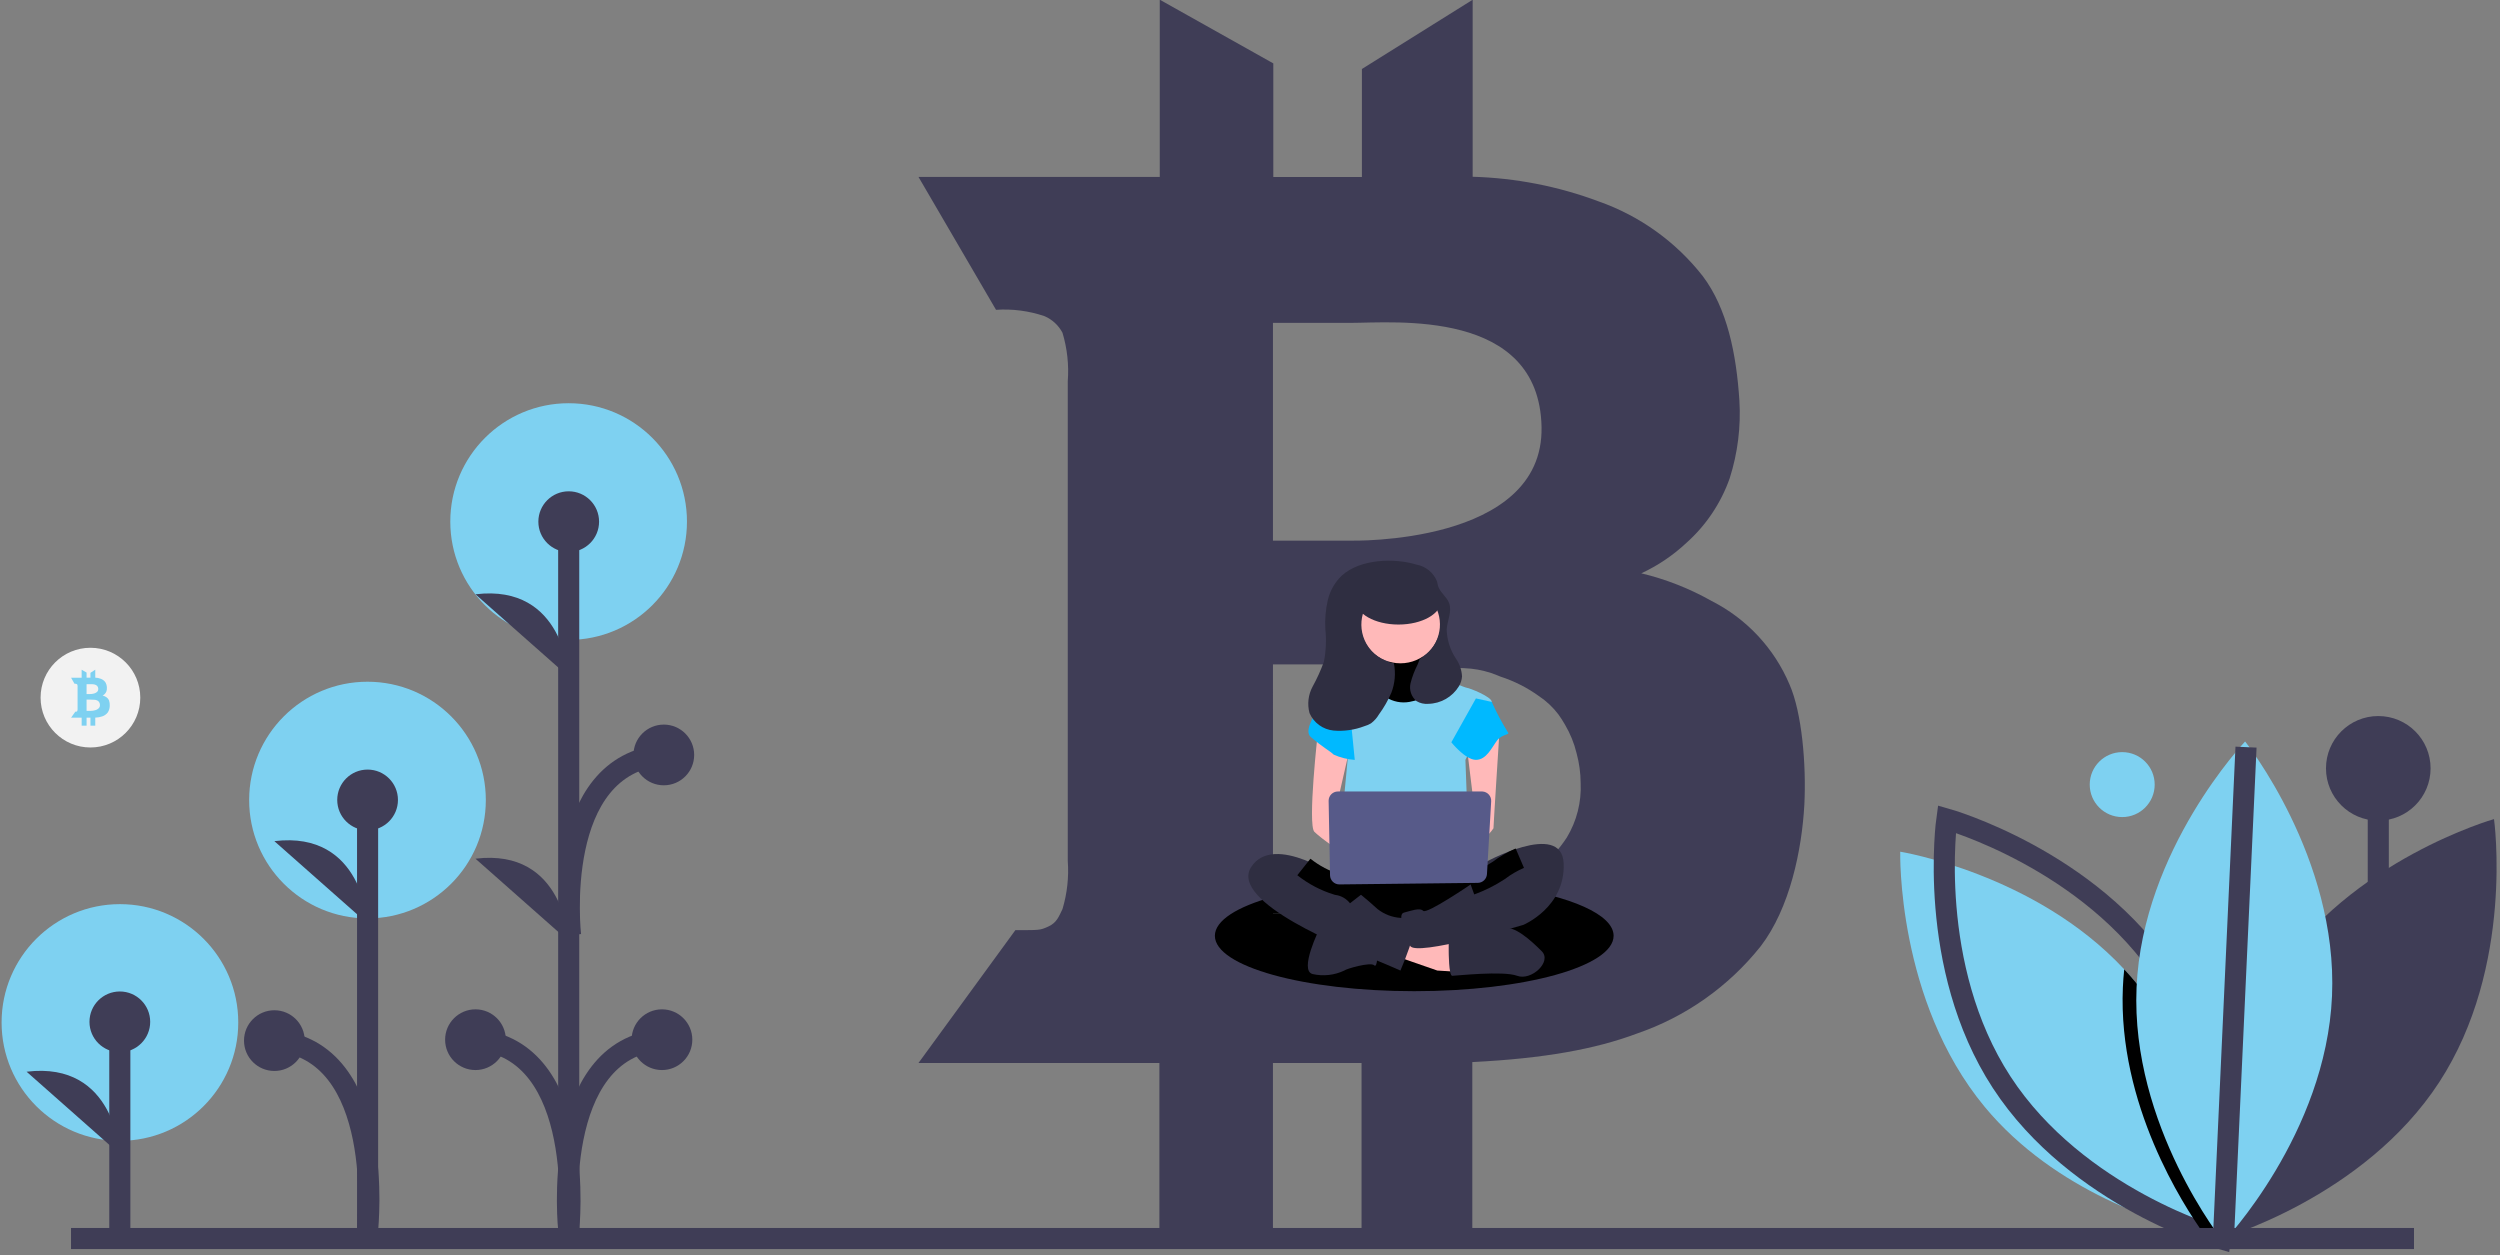 <?xml version="1.0" encoding="UTF-8"?>
<svg width="237px" height="119px" viewBox="0 0 237 119" version="1.1" xmlns="http://www.w3.org/2000/svg" xmlns:xlink="http://www.w3.org/1999/xlink">
    <rect x="0" y="0" width="237" height="119" fill="#808080" stroke="none"/>
    <!-- Generator: sketchtool 61 (101010) - https://sketch.com -->
    <title>99F2C487-60E4-4552-8276-E2C744DC7F52</title>
    <desc>Created with sketchtool.</desc>
    <g id="Page-1" stroke="none" stroke-width="1" fill="none" fill-rule="evenodd">
        <g id="Home-crypto" transform="translate(-228, -1235)">
            <g id="Seccion-2" transform="translate(173, 1016)">
                <g id="Ilustracion-1" transform="translate(55, 218)">
                    <path d="M120.677,63.985 L129.077,63.985 C130.784,63.985 136.654,64.245 138.791,64.342 C139.662,64.374 140.525,64.528 141.353,64.799 C141.653,64.899 141.941,65.017 142.253,65.146 C143.548,65.565 144.769,66.183 145.873,66.979 C146.593,67.454 147.226,68.049 147.745,68.738 C147.97,69.049 148.177,69.373 148.365,69.707 C148.862,70.548 149.231,71.458 149.46,72.407 C149.71,73.324 149.84,74.271 149.846,75.221 C149.931,77.037 149.475,78.837 148.536,80.393 C147.167,82.491 145.191,84.122 142.87,85.066 C136.842,87.807 129.079,87.613 129.079,87.613 L120.679,87.613 L120.677,63.985 Z M120.677,31.955 L120.677,31.955 L120.677,31.609 L128.018,31.609 C132.148,31.609 145.91,30.233 146.139,41.473 C146.368,52.713 128.018,52.253 128.018,52.253 L120.677,52.253 L120.677,51.387 L120.677,31.955 Z M169.641,65.875 C168.192,62.454 165.578,59.655 162.264,57.975 C160.174,56.794 157.929,55.91 155.595,55.35 C157.165,54.62 158.61,53.646 159.874,52.462 C161.734,50.801 163.145,48.697 163.974,46.345 C164.736,43.957 165.048,41.447 164.893,38.945 C164.604,34.534 163.738,30.255 161.427,27.183 C158.881,23.926 155.455,21.466 151.555,20.094 C147.729,18.662 143.693,17.873 139.609,17.757 L139.609,0.975 L129.109,7.539 L129.109,17.778 L120.709,17.778 L120.709,7.009 L109.945,0.971 L109.945,17.771 L87.072,17.771 L94.423,30.371 C95.979,30.266 97.54,30.47 99.017,30.971 C99.75,31.285 100.353,31.841 100.724,32.546 C101.172,34.034 101.342,35.591 101.224,37.14 L101.224,82.612 C101.338,84.152 101.168,85.701 100.724,87.18 C100.383,87.863 100.199,88.466 99.385,88.834 C98.571,89.202 98.545,89.175 96.285,89.175 L96.259,89.175 L87.07,101.775 L109.911,101.775 L109.911,118.575 L120.675,118.575 L120.675,101.775 L129.075,101.775 L129.075,118.575 L139.575,118.575 L139.575,101.685 C146.401,101.344 151.258,100.451 155.17,98.985 C159.791,97.404 163.863,94.534 166.906,90.715 C169.689,87.092 170.818,81.552 171.054,77.273 C171.243,73.462 170.823,68.553 169.641,65.875 L169.641,65.875 Z" id="Fill-123" fill="#3F3D56"></path>
                    <path d="M201.185,72.301 C202.885,72.301 204.264,73.679 204.264,75.38 C204.264,77.08 202.885,78.459 201.185,78.459 C199.484,78.459 198.106,77.08 198.106,75.38 C198.106,73.679 199.484,72.301 201.185,72.301" id="Fill-127" fill="#7ED1F1"></path>
                    <line x1="225.461" y1="108.901" x2="225.461" y2="73.839" id="Stroke-129" stroke="#3F3D56" stroke-width="2"></line>
                    <path d="M225.461,68.881 C228.199,68.881 230.419,71.101 230.419,73.839 C230.419,76.577 228.199,78.797 225.461,78.797 C222.723,78.797 220.503,76.577 220.503,73.839 C220.503,71.101 222.723,68.881 225.461,68.881" id="Fill-131" fill="#3F3D56"></path>
                    <path d="M215.696,93.471 C208.534,104.454 210.496,118.424 210.496,118.424 C210.496,118.424 224.07,114.586 231.232,103.603 C238.394,92.62 236.432,78.65 236.432,78.65 C236.432,78.65 222.858,82.488 215.696,93.471" id="Fill-133" fill="#3F3D56"></path>
                    <path d="M210.458,118.296 C210.458,118.296 210.284,118.268 209.958,118.203 C209.702,118.151 209.35,118.077 208.919,117.975 C205.072,117.068 194.845,114.002 188.158,105.941 C179.789,95.847 180.142,81.741 180.142,81.741 C180.142,81.741 192.942,83.82 201.37,92.885 C201.735,93.275 202.09,93.678 202.436,94.096 C209.718,102.879 210.397,114.696 210.451,117.617 C210.464,118.058 210.458,118.296 210.458,118.296" id="Fill-135" fill="#7ED1F1"></path>
                    <path d="M205.297,93.471 C212.459,104.454 210.497,118.424 210.497,118.424 C210.497,118.424 196.923,114.586 189.761,103.603 C182.599,92.62 184.561,78.65 184.561,78.65 C184.561,78.65 198.135,82.488 205.297,93.471 Z" id="Stroke-137" stroke="#3F3D56" stroke-width="2"></path>
                    <path d="M210.457,117.621 C210.268,117.849 210.101,118.044 209.964,118.203 C209.664,118.55 209.487,118.732 209.487,118.732 C209.487,118.732 209.277,118.469 208.925,117.975 C206.99,115.275 200.768,105.689 201.248,94.612 C201.274,94.031 201.316,93.457 201.376,92.889 C201.741,93.278 202.097,93.682 202.443,94.1 C209.724,102.882 210.403,114.699 210.457,117.621" id="Fill-139" fill="#000000"></path>
                    <path d="M221.076,95.413 C220.51,108.513 210.786,118.732 210.786,118.732 C210.786,118.732 201.979,107.712 202.546,94.612 C203.113,81.512 212.836,71.293 212.836,71.293 C212.836,71.293 221.642,82.313 221.076,95.413" id="Fill-141" fill="#7ED1F1"></path>
                    <line x1="210.785" y1="118.361" x2="212.923" y2="71.827" id="Stroke-143" stroke="#3F3D56" stroke-width="2"></line>
                    <line x1="6.732" y1="118.412" x2="228.847" y2="118.412" id="Stroke-145" stroke="#3F3D56" stroke-width="2"></line>
                    <path d="M53.906,39.226 C60.102,39.226 65.124,44.248 65.124,50.444 C65.124,56.64 60.102,61.662 53.906,61.662 C47.711,61.662 42.688,56.64 42.688,50.444 C42.688,44.248 47.711,39.226 53.906,39.226" id="Fill-147" fill="#7ED1F1"></path>
                    <path d="M34.838,65.628 C41.033,65.628 46.056,70.65 46.056,76.846 C46.056,83.042 41.033,88.064 34.838,88.064 C28.642,88.064 23.62,83.042 23.62,76.846 C23.62,70.65 28.642,65.628 34.838,65.628" id="Fill-149" fill="#7ED1F1"></path>
                    <path d="M11.369,86.713 C17.565,86.713 22.587,91.735 22.587,97.931 C22.587,104.127 17.565,109.149 11.369,109.149 C5.174,109.149 0.151,104.127 0.151,97.931 C0.151,91.735 5.174,86.713 11.369,86.713" id="Fill-151" fill="#7ED1F1"></path>
                    <line x1="11.359" y1="118.22" x2="11.359" y2="97.87" id="Stroke-153" stroke="#3F3D56" stroke-width="2"></line>
                    <path d="M11.36,94.992 C12.949,94.992 14.238,96.281 14.238,97.87 C14.238,99.459 12.949,100.748 11.36,100.748 C9.771,100.748 8.482,99.459 8.482,97.87 C8.482,96.281 9.771,94.992 11.36,94.992" id="Fill-155" fill="#3F3D56"></path>
                    <path d="M11.36,110.412 C11.36,110.412 10.949,101.57 2.521,102.598" id="Fill-157" fill="#3F3D56"></path>
                    <line x1="53.913" y1="118.362" x2="53.913" y2="50.485" id="Stroke-159" stroke="#3F3D56" stroke-width="2"></line>
                    <path d="M53.914,47.576 C55.504,47.576 56.792,48.865 56.792,50.454 C56.792,52.043 55.504,53.332 53.914,53.332 C52.325,53.332 51.036,52.043 51.036,50.454 C51.036,48.865 52.325,47.576 53.914,47.576" id="Fill-161" fill="#3F3D56"></path>
                    <path d="M45.075,96.685 C46.664,96.685 47.953,97.974 47.953,99.563 C47.953,101.152 46.664,102.441 45.075,102.441 C43.486,102.441 42.197,101.152 42.197,99.563 C42.197,97.974 43.486,96.685 45.075,96.685" id="Fill-163" fill="#3F3D56"></path>
                    <path d="M53.913,65.153 C53.913,65.153 53.502,56.311 45.074,57.339" id="Fill-165" fill="#3F3D56"></path>
                    <path d="M53.913,90.218 C53.913,90.218 53.502,81.376 45.074,82.404" id="Fill-167" fill="#3F3D56"></path>
                    <path d="M53.913,117.572 C53.913,117.572 55.763,100.386 45.074,99.563" id="Stroke-169" stroke="#3F3D56" stroke-width="2"></path>
                    <path d="M62.754,96.685 C64.343,96.685 65.632,97.974 65.632,99.563 C65.632,101.152 64.343,102.441 62.754,102.441 C61.165,102.441 59.876,101.152 59.876,99.563 C59.876,97.974 61.165,96.685 62.754,96.685" id="Fill-171" fill="#3F3D56"></path>
                    <path d="M53.915,117.572 C53.915,117.572 52.065,100.386 62.754,99.563" id="Stroke-173" stroke="#3F3D56" stroke-width="2"></path>
                    <path d="M62.929,69.691 C64.518,69.691 65.807,70.98 65.807,72.569 C65.807,74.159 64.518,75.447 62.929,75.447 C61.34,75.447 60.051,74.159 60.051,72.569 C60.051,70.98 61.34,69.691 62.929,69.691" id="Fill-175" fill="#3F3D56"></path>
                    <path d="M54.09,89.66 C54.09,89.66 52.24,73.39 62.929,72.568" id="Stroke-177" stroke="#3F3D56" stroke-width="2"></path>
                    <line x1="34.848" y1="118.267" x2="34.848" y2="76.834" id="Stroke-179" stroke="#3F3D56" stroke-width="2"></line>
                    <path d="M34.848,73.956 C36.438,73.956 37.726,75.245 37.726,76.834 C37.726,78.423 36.438,79.712 34.848,79.712 C33.259,79.712 31.97,78.423 31.97,76.834 C31.97,75.245 33.259,73.956 34.848,73.956" id="Fill-181" fill="#3F3D56"></path>
                    <path d="M34.848,88.554 C34.848,88.554 34.437,79.712 26.009,80.74" id="Fill-183" fill="#3F3D56"></path>
                    <path d="M34.848,117.476 C34.848,117.476 36.698,100.476 26.009,99.651" id="Stroke-185" stroke="#3F3D56" stroke-width="2"></path>
                    <path d="M26.01,96.772 C27.599,96.772 28.888,98.061 28.888,99.65 C28.888,101.24 27.599,102.528 26.01,102.528 C24.421,102.528 23.132,101.24 23.132,99.65 C23.132,98.061 24.421,96.772 26.01,96.772" id="Fill-187" fill="#3F3D56"></path>
                    <path d="M142.87,85.067 C136.842,87.808 129.079,87.614 129.079,87.614 L120.679,87.614 L120.679,86.014 C125.057,84.921 129.557,84.401 134.069,84.468 C137.013,84.457 139.954,84.657 142.869,85.068 L142.87,85.067 Z" id="Fill-191" fill="#000000"></path>
                    <path d="M152.97,89.714 C152.97,92.614 144.506,94.965 134.07,94.965 C123.634,94.965 115.17,92.615 115.17,89.714 C115.17,88.267 117.276,86.957 120.683,86.014 L120.683,87.614 L129.083,87.614 C129.083,87.614 136.846,87.808 142.874,85.067 C148.875,85.944 152.97,87.695 152.97,89.714" id="Fill-193" fill="#000000"></path>
                    <polygon id="Fill-195" fill="#2F2E41" points="128.438 65.076 136.481 65.076 136.481 57.019 128.438 57.019"></polygon>
                    <path d="M131.429,62.717 C131.429,62.717 132.095,65.047 130.929,65.217 C130.205,65.329 129.519,65.615 128.929,66.049 L131.093,68.878 L135.087,68.878 L137.587,66.378 C137.587,66.378 134.258,63.878 134.924,62.384 C135.59,60.89 131.429,62.717 131.429,62.717" id="Fill-197" fill="#FFB9B9"></path>
                    <path d="M131.429,62.717 C131.429,62.717 132.095,65.047 130.929,65.217 C130.205,65.329 129.519,65.615 128.929,66.049 L131.093,68.878 L135.087,68.878 L137.587,66.378 C137.587,66.378 134.258,63.878 134.924,62.384 C135.59,60.89 131.429,62.717 131.429,62.717" id="Fill-198" fill="#000000"></path>
                    <polygon id="Fill-199" fill="#FFB9B9" points="132.428 91.677 136.256 93.008 138.919 93.175 138.753 90.845 133.261 89.221"></polygon>
                    <path d="M137.337,91.177 C137.337,91.177 137.337,93.507 137.67,93.507 C138.003,93.507 142.497,93.007 143.828,93.507 C145.159,94.007 147.157,92.176 146.158,91.177 C145.159,90.178 143.531,88.677 142.514,89.013 C141.497,89.349 137.337,90.178 137.337,90.178 L137.337,91.177 Z" id="Fill-200" fill="#2F2E41"></path>
                    <path d="M125.105,89.014 C125.105,89.014 123.105,93.008 124.439,93.341 C125.448,93.569 126.504,93.452 127.439,93.008 C127.605,92.842 129.939,92.176 130.268,92.508 C130.597,92.84 130.601,91.177 130.601,91.177 L125.105,89.014 Z" id="Fill-201" fill="#2F2E41"></path>
                    <path d="M126.769,83.522 C126.769,83.522 123.607,87.849 125.937,89.014 C128.267,90.179 139.418,90.179 140.25,89.014 C141.082,87.849 141.415,84.187 140.25,83.855 C139.085,83.523 126.769,83.522 126.769,83.522" id="Fill-202" fill="#2F2E41"></path>
                    <path d="M126.769,83.522 C126.769,83.522 123.607,87.849 125.937,89.014 C128.267,90.179 139.418,90.179 140.25,89.014 C141.082,87.849 141.415,84.187 140.25,83.855 C139.085,83.523 126.769,83.522 126.769,83.522" id="Fill-203" fill="#000000"></path>
                    <path d="M132.761,56.226 C134.875,56.226 136.589,57.94 136.589,60.054 C136.589,62.168 134.875,63.882 132.761,63.882 C130.647,63.882 128.933,62.168 128.933,60.054 C128.933,57.94 130.647,56.226 132.761,56.226" id="Fill-204" fill="#FFB9B9"></path>
                    <path d="M126.769,66.046 L130.098,65.38 C130.551,66.881 132.052,67.81 133.598,67.544 C136.261,67.044 136.927,65.38 136.927,65.38 C136.927,65.38 138.927,66.212 139.091,66.212 C139.255,66.212 141.421,67.044 141.421,67.543 C140.683,69.416 139.848,71.249 138.921,73.035 L139.254,82.022 L126.938,81.689 L127.77,72.868 L126.769,66.046 Z" id="Fill-205" fill="#7ED1F1"></path>
                    <path d="M124.939,70.374 C124.939,70.374 123.939,79.195 124.606,79.861 C125.273,80.527 127.935,82.361 127.935,82.361 L127.935,80.361 L126.604,77.861 L127.935,72.036 L124.939,70.374 Z" id="Fill-206" fill="#FFB9B9"></path>
                    <path d="M142.164,70.123 C142.164,70.123 141.581,79.194 141.581,79.523 C141.104,80.236 140.399,80.766 139.581,81.023 C139.081,81.023 138.749,80.191 138.749,80.191 L139.914,78.86 L139.084,72.037 L142.164,70.123 Z" id="Fill-207" fill="#FFB9B9"></path>
                    <path d="M140.58,82.856 C140.58,82.856 148.07,78.695 148.236,82.856 C148.402,87.017 144.408,88.681 144.408,88.681 C144.408,88.681 134.089,91.775 133.673,90.644 C133.257,89.513 132.425,87.682 133.091,87.516 C133.757,87.35 134.591,87.016 134.922,87.35 C135.253,87.684 139.416,84.85 139.416,84.85 L140.58,82.856 Z" id="Fill-208" fill="#2F2E41"></path>
                    <path d="M144.079,82.356 C143.368,82.661 142.696,83.052 142.079,83.521 C141.246,84.066 140.352,84.513 139.416,84.852" id="Stroke-209" stroke="#000000" stroke-width="2"></path>
                    <path d="M127.768,66.379 L126.768,66.046 C126.768,66.046 123.106,69.874 124.268,70.873 C125.43,71.872 126.099,72.204 126.432,72.537 C127.063,72.823 127.741,72.992 128.432,73.037 L127.768,66.379 Z" id="Fill-210" fill="#00B9FF"></path>
                    <path d="M139.917,67.21 L141.417,67.543 C141.854,68.518 142.355,69.463 142.917,70.372 C143.25,70.705 142.417,70.538 141.917,71.204 C141.417,71.87 140.917,73.035 139.917,73.035 C138.917,73.035 137.587,71.371 137.587,71.371 L139.917,67.21 Z" id="Fill-211" fill="#00B9FF"></path>
                    <path d="M127.102,84.354 C127.102,84.354 120.778,79.86 118.614,83.189 C116.45,86.518 127.934,91.011 129.599,91.677 C131.264,92.343 132.761,93.008 132.761,93.008 C133.365,91.604 133.866,90.158 134.261,88.681 C134.261,88.015 133.096,88.015 132.761,88.015 C131.973,87.962 131.218,87.672 130.597,87.183 C129.49,86.171 128.323,85.226 127.102,84.354" id="Fill-212" fill="#2F2E41"></path>
                    <path d="M123.607,83.189 C124.548,83.936 125.62,84.501 126.769,84.853 C127.561,84.968 128.278,85.385 128.769,86.018" id="Stroke-213" stroke="#000000" stroke-width="2"></path>
                    <path d="M125.954,76.931 L126.087,83.978 C126.097,84.462 126.495,84.848 126.979,84.843 L140.093,84.696 C140.557,84.691 140.937,84.328 140.964,83.865 L141.364,76.965 C141.392,76.478 141.021,76.061 140.535,76.034 C140.517,76.033 140.5,76.032 140.483,76.032 L126.835,76.032 C126.348,76.032 125.953,76.427 125.953,76.913 L125.953,76.932 L125.954,76.931 Z" id="Fill-214" fill="#575A89"></path>
                    <path d="M124.437,66.087 C124.855,65.33 125.212,64.542 125.507,63.728 C125.706,62.707 125.751,61.663 125.642,60.628 C125.59,59.712 125.668,58.792 125.874,57.897 C126.083,56.998 126.553,56.181 127.224,55.547 C128.968,53.99 132.16,53.878 134.29,54.526 C135.168,54.689 135.901,55.291 136.232,56.121 C136.263,56.25 136.278,56.382 136.313,56.51 C136.487,57.145 137.137,57.546 137.371,58.162 C137.671,58.962 137.207,59.823 137.146,60.672 C137.171,61.672 137.484,62.644 138.046,63.472 C138.379,63.964 138.571,64.538 138.6,65.131 C138.576,65.454 138.478,65.767 138.313,66.045 C137.69,67.071 136.584,67.706 135.384,67.724 C134.999,67.755 134.614,67.665 134.284,67.465 C133.789,67.051 133.57,66.393 133.72,65.765 C133.875,65.153 134.1,64.561 134.391,64 C134.467,63.822 134.535,63.641 134.598,63.458 C136.394,62.455 137.036,60.187 136.034,58.391 C135.031,56.595 132.762,55.953 130.966,56.955 C129.171,57.958 128.528,60.227 129.531,62.023 C130.078,63.002 131.036,63.682 132.141,63.875 C132.327,64.815 132.243,65.787 131.897,66.68 C131.582,67.407 131.187,68.096 130.719,68.734 C130.527,69.062 130.272,69.347 129.969,69.574 C129.769,69.692 129.554,69.784 129.33,69.847 C128.403,70.2 127.41,70.34 126.422,70.257 C125.418,70.159 124.546,69.526 124.142,68.602 C123.915,67.757 124.02,66.857 124.437,66.087" id="Fill-215" fill="#2F2E41"></path>
                    <path d="M132.575,55.603 C134.819,55.603 136.637,56.634 136.637,57.905 C136.637,59.176 134.819,60.207 132.575,60.207 C130.332,60.207 128.513,59.176 128.513,57.905 C128.513,56.634 130.332,55.603 132.575,55.603" id="Fill-216" fill="#2F2E41"></path>
                    <path d="M8.573,62.409 C11.183,62.409 13.299,64.525 13.299,67.135 C13.299,69.745 11.183,71.861 8.573,71.861 C5.963,71.861 3.847,69.745 3.847,67.135 C3.847,64.525 5.963,62.409 8.573,62.409" id="Fill-218" fill="#F2F2F2"></path>
                    <path d="M8.206,67.324 L8.572,67.324 C8.646,67.324 8.902,67.336 8.995,67.34 C9.033,67.342 9.071,67.349 9.107,67.361 L9.146,67.377 C9.203,67.396 9.256,67.424 9.304,67.46 C9.335,67.482 9.363,67.509 9.386,67.539 C9.444,67.625 9.476,67.727 9.477,67.831 C9.48,67.913 9.461,67.993 9.42,68.064 C9.361,68.158 9.275,68.232 9.173,68.275 C8.982,68.353 8.778,68.392 8.573,68.39 L8.207,68.39 L8.206,67.324 Z M8.206,65.88 L8.206,65.88 L8.206,65.864 L8.526,65.864 C8.706,65.864 9.305,65.802 9.315,66.309 C9.325,66.816 8.526,66.795 8.526,66.795 L8.206,66.795 L8.206,66.756 L8.206,65.88 Z M10.339,67.41 C10.277,67.258 10.164,67.132 10.018,67.054 C9.927,67.001 9.83,66.962 9.728,66.936 C9.796,66.903 9.859,66.859 9.914,66.806 C9.995,66.73 10.056,66.636 10.092,66.53 C10.125,66.422 10.139,66.309 10.132,66.196 C10.131,66.009 10.079,65.825 9.981,65.666 C9.872,65.52 9.722,65.409 9.551,65.346 C9.385,65.282 9.209,65.246 9.031,65.241 L9.031,64.484 L8.574,64.784 L8.574,65.246 L8.208,65.246 L8.208,64.761 L7.739,64.489 L7.739,65.247 L6.739,65.247 L7.059,65.815 C7.126,65.81 7.195,65.82 7.259,65.842 C7.291,65.857 7.317,65.882 7.333,65.913 C7.352,65.98 7.36,66.051 7.355,66.12 L7.355,68.171 C7.36,68.241 7.352,68.31 7.333,68.377 C7.318,68.408 7.31,68.435 7.275,68.452 C7.24,68.469 7.238,68.467 7.14,68.467 L6.74,69.035 L7.74,69.035 L7.74,69.793 L8.209,69.793 L8.209,69.035 L8.575,69.035 L8.575,69.793 L9.032,69.793 L9.032,69.03 C9.263,69.026 9.493,68.985 9.711,68.908 C9.914,68.836 10.091,68.706 10.222,68.535 C10.336,68.353 10.398,68.144 10.403,67.929 C10.415,67.756 10.394,67.581 10.341,67.415 L10.339,67.41 Z" id="Fill-219" fill="#7ED1F1"></path>
                </g>
            </g>
        </g>
    </g>
</svg>
